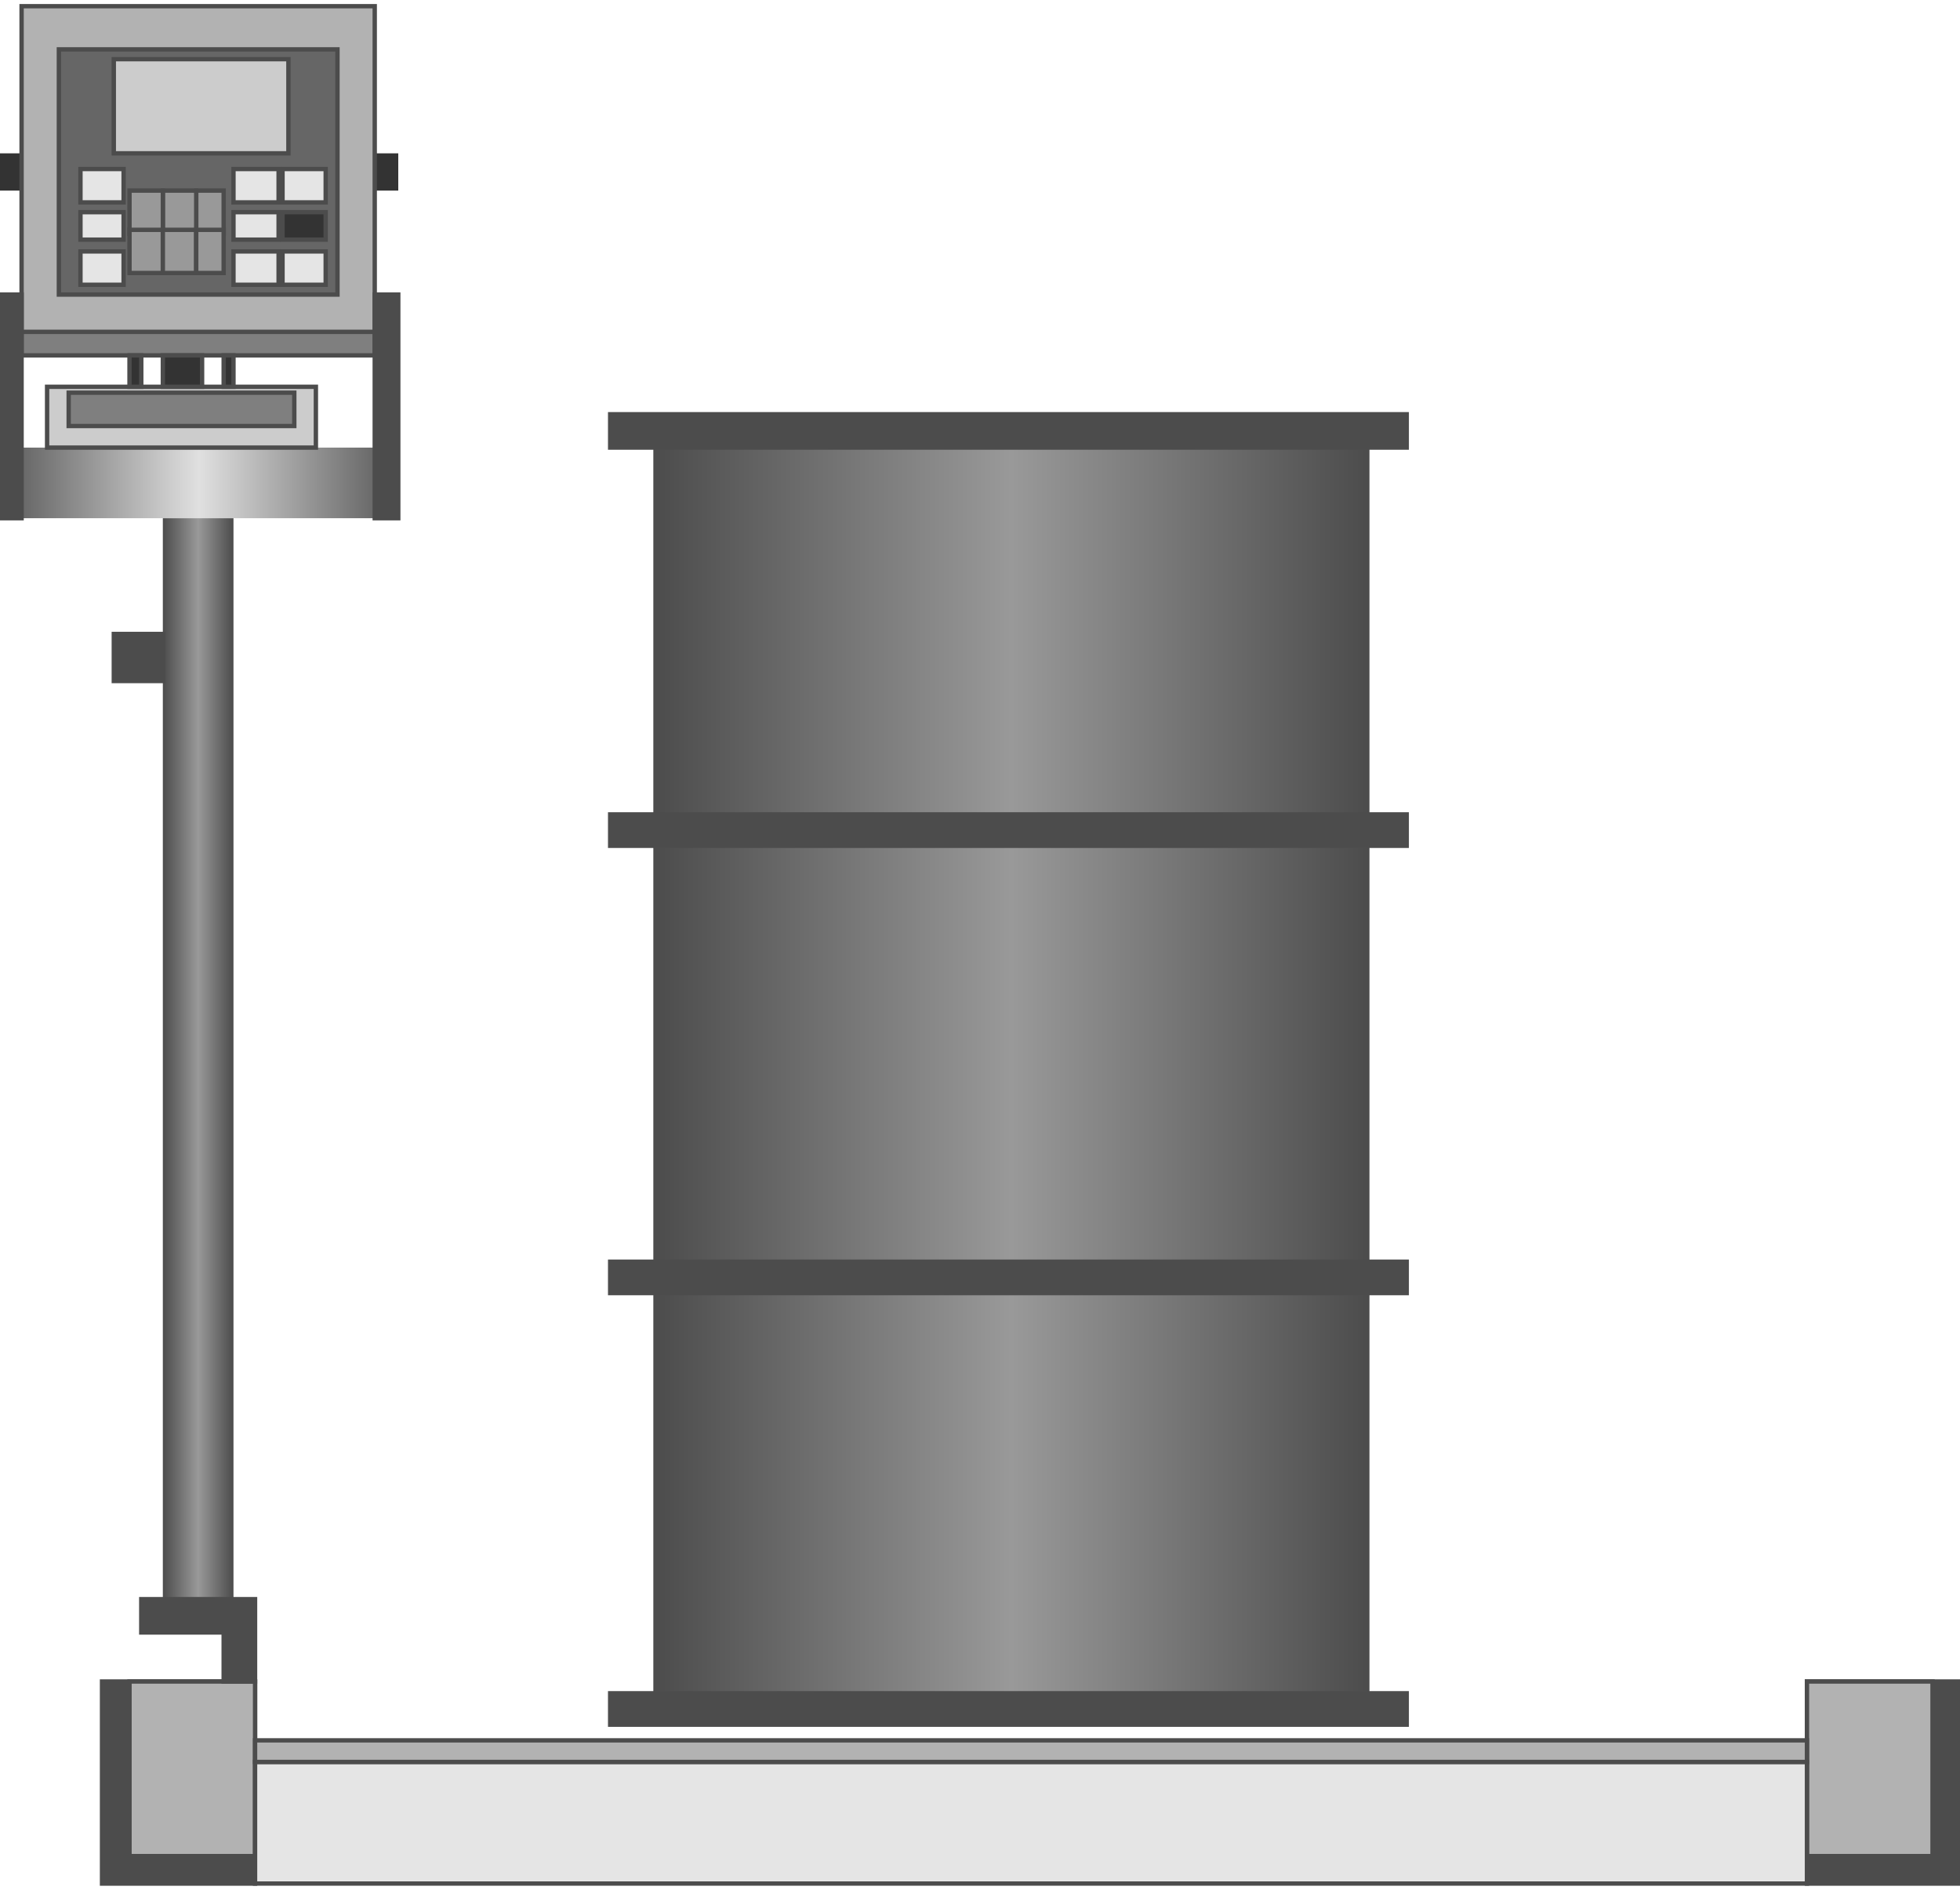 <svg version="1.1" xmlns="http://www.w3.org/2000/svg" xmlns:xlink="http://www.w3.org/1999/xlink" width="112px" height="108px" viewBox="0 0 112.5 107.77" enable-background="new 0 0 112.5 107.77" xml:space="preserve">
<g id="Group_Bottom_Structure">
	<path fill="#4C4C4C" stroke="#4C4C4C" stroke-width="0.25" d="M103.716,96.17h8.784v11.6h-8.784V96.17z" />
	<path fill="#4C4C4C" stroke="#4C4C4C" stroke-width="0.25" d="M5.856,96.17h8.784v11.6H5.856V96.17z" />
	<path fill="#B2B2B2" stroke="#4C4C4C" stroke-width="0.25" d="M103.716,96.17h7.207v10.023h-7.207V96.17z" />
	<path fill="#B2B2B2" stroke="#4C4C4C" stroke-width="0.25" d="M7.433,96.17h7.208v10.023H7.433V96.17z" />
	<path fill="#E5E5E5" stroke="#4C4C4C" stroke-width="0.25" d="M103.716,100.787H14.64v6.982h89.076V100.787z" />
	<path fill="#B2B2B2" stroke="#4C4C4C" stroke-width="0.25" d="M103.716,100.787H14.64v-1.238h89.076V100.787z" />
</g>
<g id="Group_Drum_Scale">
	<linearGradient id="SVGID_1_" gradientUnits="userSpaceOnUse" x1="37.5" y1="61.036" x2="78.603" y2="61.036">
		<stop offset="0" style="stop-color:#4C4C4C" />
		<stop offset="0.5" style="stop-color:#999999" />
		<stop offset="1" style="stop-color:#4C4C4C" />
	</linearGradient>
	<path fill="url(#SVGID_1_)" d="M37.5,23.423h41.104v75.225H37.5V23.423" />
	<path fill="#4C4C4C" stroke="#4C4C4C" stroke-width="0.25" d="M35.022,96.846h45.721v1.803H35.022V96.846z" />
	<path fill="#4C4C4C" stroke="#4C4C4C" stroke-width="0.25" d="M35.022,72.072h45.721v1.801H35.022V72.072z" />
	<path fill="#4C4C4C" stroke="#4C4C4C" stroke-width="0.25" d="M35.022,46.396h45.721v1.802H35.022V46.396z" />
	<path fill="#4C4C4C" stroke="#4C4C4C" stroke-width="0.25" d="M35.022,23.423h45.721v1.915H35.022V23.423z" />
</g>
<g id="Group_Connector">
	<linearGradient id="SVGID_2_" gradientUnits="userSpaceOnUse" x1="9.347" y1="60.416" x2="13.401" y2="60.416">
		<stop offset="0" style="stop-color:#4C4C4C" />
		<stop offset="0.5" style="stop-color:#999999" />
		<stop offset="1" style="stop-color:#4C4C4C" />
	</linearGradient>
	<path fill="url(#SVGID_2_)" d="M9.347,29.392h4.054v62.05H9.347V29.392z" />
	<path fill="#4C4C4C" stroke="#4C4C4C" stroke-width="0.25" d="M6.532,36.036h2.815v2.703H6.532V36.036z" />
	<path fill="#4C4C4C" stroke="#4C4C4C" stroke-width="0.25" d="M12.838,96.17v-2.814H8.108v-1.914h6.532v4.729H12.838z" />
</g>
<g id="Group_Battery_With_Display">
	<path fill="#333333" d="M0,10.585h22.86v-2.14H0V10.585z" />
	<path fill="#7F7F7F" stroke="#4C4C4C" stroke-width="0.25" d="M1.239,18.693h20.27v1.352H1.239V18.693z" />
	<path fill="#B2B2B2" stroke="#4C4C4C" stroke-width="0.25" d="M1.239,18.693h20.27V0H1.239V18.693z" />
	<linearGradient id="SVGID_3_" gradientUnits="userSpaceOnUse" x1="4.882813e-004" y1="27.365" x2="22.86" y2="27.365">
		<stop offset="0" style="stop-color:#595959" />
		<stop offset="0.5" style="stop-color:#E0E0E0" />
		<stop offset="1" style="stop-color:#595959" />
	</linearGradient>
	<path fill="url(#SVGID_3_)" d="M0,29.392h22.86v-4.054H0V29.392" />
	<path fill="#4C4C4C" stroke="#4C4C4C" stroke-width="0.25" d="M21.509,29.392h1.351V16.554h-1.351V29.392z" />
	<path fill="#4C4C4C" stroke="#4C4C4C" stroke-width="0.25" d="M0,29.392h1.239V16.554H0V29.392z" />
	<path fill="#CCCCCC" stroke="#4C4C4C" stroke-width="0.25" d="M2.703,21.847h15.428v3.491H2.703V21.847z" />
	<path fill="#7F7F7F" stroke="#4C4C4C" stroke-width="0.25" d="M3.942,22.185h12.95v1.915H3.942V22.185z" />
	<path fill="#333333" stroke="#4C4C4C" stroke-width="0.25" d="M9.347,21.847H11.6v-1.802H9.347V21.847z" />
	<path fill="#333333" stroke="#4C4C4C" stroke-width="0.25" d="M12.838,21.847h0.563v-1.802h-0.563V21.847z" />
	<path fill="#333333" stroke="#4C4C4C" stroke-width="0.25" d="M7.433,21.847h0.676v-1.802H7.433V21.847z" />
	<path fill="#666666" stroke="#4C4C4C" stroke-width="0.25" d="M3.379,2.478H19.37v14.076H3.379V2.478z" />
	<path fill="#CCCCCC" stroke="#4C4C4C" stroke-width="0.25" d="M6.532,3.041h10.022v5.405H6.532V3.041z" />
	<path fill="#333333" stroke="#4C4C4C" stroke-width="0.25" d="M16.216,11.824h2.478v1.577h-2.478V11.824z" />
	<path fill="#E5E5E5" stroke="#4C4C4C" stroke-width="0.25" d="M16.216,9.347h2.478v1.915h-2.478V9.347z" />
	<path fill="#E5E5E5" stroke="#4C4C4C" stroke-width="0.25" d="M13.401,9.347h2.59v1.915h-2.59V9.347z" />
	<path fill="#E5E5E5" stroke="#4C4C4C" stroke-width="0.25" d="M13.401,11.824h2.59v1.577h-2.59V11.824z" />
	<path fill="#E5E5E5" stroke="#4C4C4C" stroke-width="0.25" d="M4.618,9.347h2.477v1.915H4.618V9.347z" />
	<path fill="#E5E5E5" stroke="#4C4C4C" stroke-width="0.25" d="M4.618,11.824h2.477v1.577H4.618V11.824z" />
	<path fill="#E5E5E5" stroke="#4C4C4C" stroke-width="0.25" d="M4.618,14.077h2.477v1.914H4.618V14.077z" />
	<path fill="#E5E5E5" stroke="#4C4C4C" stroke-width="0.25" d="M13.401,14.077h2.59v1.914h-2.59V14.077z" />
	<path fill="#E5E5E5" stroke="#4C4C4C" stroke-width="0.25" d="M16.216,14.077h2.478v1.914h-2.478V14.077z" />
	<path fill="#999999" stroke="#4C4C4C" stroke-width="0.25" d="M11.262,13.063v-2.478h1.576v2.478H11.262z" />
	<path fill="#999999" stroke="#4C4C4C" stroke-width="0.25" d="M9.347,13.063v-2.478h1.915v2.478H9.347z" />
	<path fill="#999999" stroke="#4C4C4C" stroke-width="0.25" d="M7.433,13.063v-2.478h1.915v2.478H7.433z" />
	<path fill="#999999" stroke="#4C4C4C" stroke-width="0.25" d="M7.433,15.315v-2.478h1.915v2.478H7.433z" />
	<path fill="#999999" stroke="#4C4C4C" stroke-width="0.25" d="M9.347,15.315v-2.478h1.915v2.478H9.347z" />
	<path fill="#999999" stroke="#4C4C4C" stroke-width="0.25" d="M11.262,15.315v-2.478h1.576v2.478H11.262z" />
</g>
</svg>
